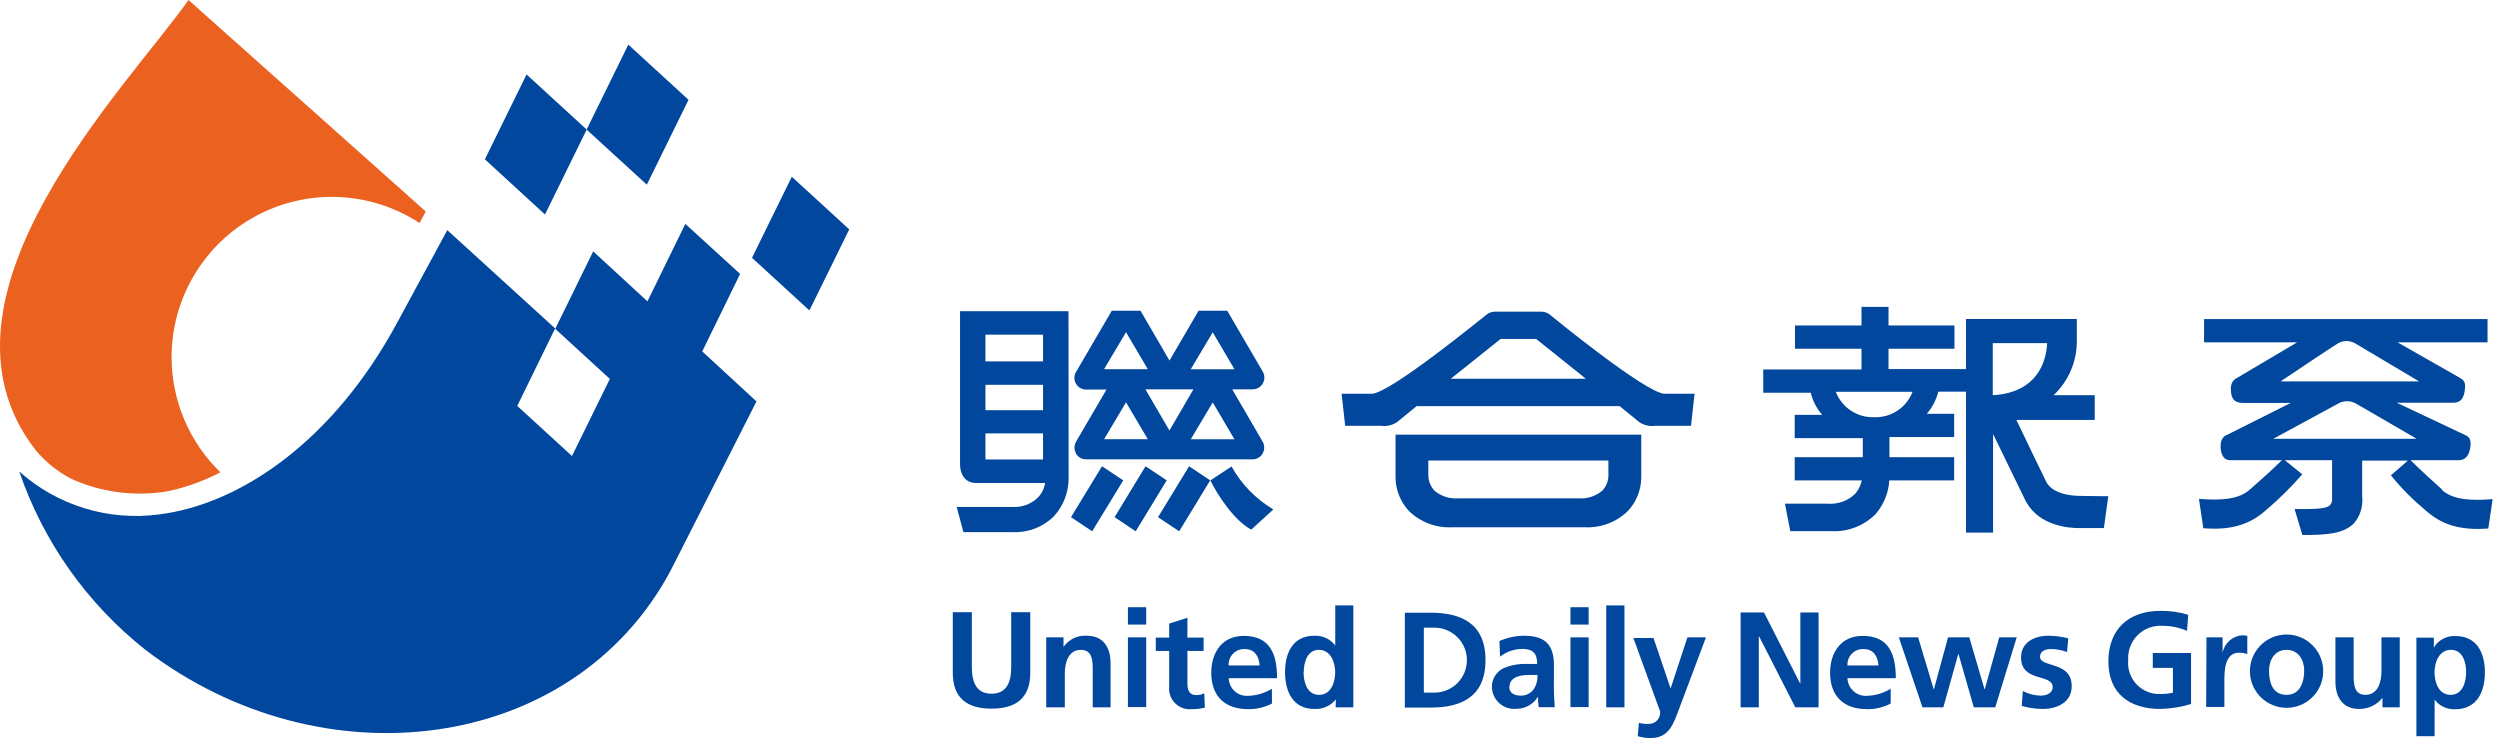 <svg width="105" height="31" viewBox="0 0 105 31" fill="none" xmlns="http://www.w3.org/2000/svg">
<path d="M7.207 14.994C7.207 13.781 7.536 12.591 8.158 11.55C8.779 10.508 9.671 9.654 10.738 9.078C11.805 8.501 13.008 8.224 14.219 8.275C15.431 8.326 16.606 8.703 17.621 9.367L17.882 8.882C17.882 8.882 7.919 0 7.916 0C5.413 3.58 -3.475 12.455 1.475 18.877C1.895 19.391 2.417 19.814 3.008 20.117C4.281 20.689 5.695 20.867 7.07 20.628C7.831 20.462 8.566 20.196 9.257 19.837C8.608 19.209 8.092 18.457 7.74 17.625C7.388 16.794 7.206 15.9 7.207 14.997" fill="#EB6120"/>
<path d="M31.772 16.859L29.494 14.76L31.085 11.505L28.784 9.403L27.193 12.657L24.914 10.558L23.32 13.812L25.614 15.915L24.023 19.153L21.725 17.048L23.316 13.793L18.786 9.666L16.706 13.507C13.998 18.551 10.07 21.181 6.689 21.604C5.636 21.747 4.566 21.659 3.55 21.348C2.535 21.037 1.599 20.509 0.808 19.801C1.818 22.752 3.655 25.35 6.1 27.287C13.523 32.969 24.045 31.644 28.156 23.986L31.772 16.859Z" fill="#00479D"/>
<path d="M35.668 9.634L33.995 13.038L31.584 10.828L33.256 7.424L35.668 9.634Z" fill="#00479D"/>
<path d="M24.641 5.442L22.89 9.009L20.365 6.691L22.116 3.128L24.641 5.442Z" fill="#00479D"/>
<path d="M28.918 4.192L27.167 7.756L24.638 5.442L26.389 1.875L28.918 4.192Z" fill="#00479D"/>
<path d="M69.916 16.537C69.151 16.537 65.145 13.262 65.132 13.246C65.026 13.147 64.886 13.091 64.741 13.09H62.788C62.643 13.09 62.503 13.146 62.398 13.246C62.382 13.246 58.375 16.537 57.614 16.537H56.348L56.497 17.884H58.001C58.234 17.916 58.471 17.863 58.668 17.734L59.498 17.057H68.025L68.855 17.734C69.052 17.863 69.289 17.916 69.522 17.884H71.023L71.172 16.537H69.916ZM60.933 15.908L63.026 14.236H64.517C64.517 14.236 65.493 15.01 66.606 15.908H60.933Z" fill="#00479D"/>
<path d="M58.613 18.255V20.058C58.619 20.582 58.821 21.084 59.179 21.467C59.422 21.701 59.71 21.882 60.026 21.998C60.342 22.115 60.678 22.165 61.015 22.144H66.528C66.865 22.165 67.202 22.116 67.519 21.999C67.835 21.882 68.124 21.701 68.367 21.467C68.725 21.085 68.927 20.582 68.933 20.058V18.255H58.613ZM67.299 20.605C67.16 20.723 66.999 20.813 66.826 20.869C66.652 20.924 66.469 20.945 66.287 20.93H61.259C61.076 20.945 60.893 20.925 60.719 20.869C60.544 20.813 60.383 20.723 60.243 20.605C60.09 20.437 60 20.22 59.989 19.993V19.342H67.553V19.993C67.545 20.221 67.455 20.438 67.299 20.605" fill="#00479D"/>
<path d="M44.878 13.07H40.322V19.488C40.322 19.488 40.286 20.286 41.002 20.286H43.895C43.858 20.536 43.736 20.765 43.55 20.937C43.409 21.062 43.244 21.158 43.065 21.219C42.887 21.28 42.697 21.305 42.509 21.291H40.179L40.465 22.349H42.509C42.828 22.367 43.148 22.318 43.448 22.206C43.748 22.094 44.021 21.921 44.25 21.698C44.654 21.264 44.88 20.694 44.882 20.1L44.878 13.07ZM43.808 15.179H41.389V14.057H43.808V15.179ZM43.808 17.227H41.389V16.162H43.808V17.227ZM41.389 18.203H43.808V19.297H41.389V18.203Z" fill="#00479D"/>
<path d="M48.637 21.721L49.526 22.314L50.828 20.175L49.942 19.583L48.637 21.721Z" fill="#00479D"/>
<path d="M48.113 19.583L46.812 21.721L47.7 22.314L49.002 20.175L48.113 19.583Z" fill="#00479D"/>
<path d="M46.284 19.583L44.982 21.721L45.871 22.314L47.176 20.175L46.284 19.583Z" fill="#00479D"/>
<path d="M45.188 19.046C45.23 19.12 45.292 19.183 45.366 19.226C45.441 19.269 45.525 19.293 45.611 19.293H52.608C52.694 19.294 52.779 19.271 52.853 19.227C52.928 19.184 52.989 19.121 53.031 19.046C53.074 18.97 53.097 18.884 53.097 18.797C53.097 18.71 53.074 18.624 53.031 18.548L51.752 16.351H52.615C52.701 16.352 52.786 16.329 52.86 16.285C52.934 16.242 52.996 16.179 53.038 16.104C53.081 16.029 53.104 15.944 53.104 15.858C53.104 15.772 53.081 15.687 53.038 15.612L51.544 13.051H50.34L49.119 15.144L47.902 13.051H46.695L45.194 15.622C45.15 15.696 45.126 15.78 45.125 15.866C45.124 15.953 45.146 16.037 45.188 16.112C45.23 16.188 45.292 16.25 45.366 16.294C45.44 16.337 45.525 16.36 45.611 16.361H46.473L45.194 18.551C45.151 18.627 45.129 18.713 45.129 18.8C45.129 18.887 45.151 18.973 45.194 19.049M51.847 18.45H50.011L50.935 16.901L51.847 18.45ZM50.935 13.956L51.847 15.508H50.011L50.935 13.956ZM50.125 16.351L49.116 18.082L48.107 16.351H50.125ZM46.372 15.505L47.293 13.952L48.208 15.505H46.372ZM47.293 16.898L48.208 18.447H46.372L47.293 16.898Z" fill="#00479D"/>
<path d="M51.722 19.593L50.834 20.178C51.159 20.829 51.843 21.864 52.552 22.245L53.48 21.396C52.744 20.959 52.137 20.335 51.722 19.586" fill="#00479D"/>
<path d="M102.566 20.559C101.645 19.733 101.329 19.414 101.245 19.329H103.259C103.497 19.329 103.666 19.196 103.734 18.886C103.803 18.577 103.774 18.375 103.555 18.281L100.662 16.914H103.045C103.266 16.914 103.448 16.81 103.507 16.478C103.582 16.058 103.507 15.977 103.276 15.847L100.698 14.379H104.477V13.402H92.571V14.379H96.477L93.945 15.879C93.746 15.973 93.652 16.179 93.714 16.546C93.775 16.914 94.062 16.924 94.277 16.924H96.207L93.483 18.291C93.264 18.385 93.235 18.733 93.287 18.958C93.339 19.183 93.444 19.329 93.681 19.329H95.842C95.715 19.453 95.39 19.775 94.488 20.566C94.029 20.976 93.278 21.028 92.356 20.953L92.539 22.186C93.749 22.281 94.517 22.014 95.185 21.415C95.725 20.956 96.23 20.457 96.695 19.921L95.963 19.329H97.948C97.948 19.98 97.948 20.907 97.948 20.93C97.955 20.982 97.951 21.034 97.936 21.083C97.921 21.133 97.895 21.178 97.86 21.217C97.684 21.405 96.981 21.379 96.373 21.379L96.698 22.47C97.723 22.47 98.4 22.427 98.859 21.988C98.994 21.831 99.095 21.648 99.155 21.45C99.216 21.253 99.234 21.044 99.211 20.839C99.211 20.787 99.211 19.947 99.211 19.345H101.131L100.418 19.964C100.85 20.498 101.334 20.987 101.863 21.425C102.53 22.024 103.302 22.291 104.509 22.196L104.691 20.963C103.77 21.038 103.015 20.992 102.56 20.576M95.784 16.019C95.784 16.019 97.857 14.626 98.202 14.415C98.309 14.356 98.43 14.325 98.553 14.325C98.676 14.325 98.797 14.356 98.905 14.415L101.603 16.019H95.784ZM95.474 18.431L98.205 16.95C98.318 16.885 98.447 16.851 98.578 16.851C98.708 16.851 98.837 16.885 98.95 16.95L101.505 18.431H95.474Z" fill="#00479D"/>
<path d="M87.439 20.829C86.264 20.829 86.016 20.351 85.961 20.273C85.87 20.104 85.112 18.519 84.688 17.637H87.979V16.598H86.251C86.565 16.302 86.814 15.944 86.982 15.546C87.15 15.148 87.233 14.72 87.227 14.288V13.399H82.573V15.502H79.318V14.646H82.088V13.669H79.318V12.888H78.183V13.669H75.39V14.646H78.183V15.518H74.056V16.494H76.051C76.135 16.838 76.3 17.157 76.532 17.425H75.377V18.401H78.238V19.202H75.377V20.178H78.195C78.151 20.39 78.052 20.586 77.909 20.748C77.755 20.894 77.572 21.006 77.372 21.076C77.171 21.146 76.959 21.173 76.747 21.155H74.967L75.192 22.307H76.894C77.243 22.329 77.592 22.275 77.918 22.15C78.244 22.025 78.54 21.831 78.785 21.581C79.12 21.187 79.319 20.695 79.351 20.178H82.075V19.202H79.357V18.356H82.075V17.38H80.926C81.157 17.111 81.322 16.792 81.408 16.449H82.573V22.369H83.709V18.226L85.095 21.077L85.112 21.099C85.662 22.076 86.862 22.18 87.325 22.18H88.363L88.548 20.842L87.439 20.829ZM78.729 17.523C78.38 17.538 78.036 17.443 77.744 17.251C77.452 17.06 77.227 16.781 77.102 16.455H80.327C80.204 16.779 79.982 17.056 79.693 17.248C79.404 17.439 79.063 17.535 78.716 17.523M85.981 14.411C85.938 15.254 85.525 16.439 83.813 16.592H83.696V14.411H85.981Z" fill="#00479D"/>
<path d="M40.017 25.711H40.817V28.012C40.817 28.692 41.032 29.135 41.644 29.135C42.256 29.135 42.471 28.692 42.471 28.012V25.711H43.271V28.256C43.271 29.324 42.666 29.763 41.644 29.763C40.622 29.763 40.017 29.324 40.017 28.256V25.711Z" fill="#00479D"/>
<path d="M43.941 26.769H44.667V27.169C44.776 27.014 44.923 26.889 45.094 26.806C45.265 26.724 45.454 26.688 45.644 26.701C46.343 26.701 46.643 27.192 46.643 27.853V29.708H45.894V28.136C45.894 27.781 45.894 27.293 45.396 27.293C44.843 27.293 44.722 27.892 44.722 28.269V29.708H43.941V26.769Z" fill="#00479D"/>
<path d="M47.372 26.769H48.14V29.698H47.372V26.769ZM47.372 25.503H48.14V26.232H47.372V25.503Z" fill="#00479D"/>
<path d="M49.106 27.339H48.543V26.779H49.106V26.19L49.871 25.946V26.779H50.551V27.339H49.871V28.706C49.871 28.959 49.939 29.194 50.232 29.194C50.353 29.198 50.473 29.171 50.58 29.116L50.603 29.718C50.419 29.767 50.228 29.79 50.037 29.786C49.91 29.796 49.782 29.779 49.663 29.734C49.544 29.689 49.436 29.619 49.347 29.528C49.259 29.437 49.191 29.327 49.149 29.207C49.107 29.087 49.093 28.959 49.106 28.832V27.339Z" fill="#00479D"/>
<path d="M51.603 27.95C51.597 27.86 51.611 27.768 51.642 27.683C51.674 27.598 51.724 27.52 51.788 27.455C51.852 27.39 51.928 27.339 52.013 27.305C52.098 27.272 52.188 27.257 52.279 27.26C52.709 27.26 52.882 27.586 52.904 27.95H51.603ZM53.419 28.927C53.124 29.109 52.788 29.211 52.442 29.223C52.338 29.233 52.233 29.222 52.133 29.19C52.033 29.158 51.941 29.105 51.863 29.036C51.785 28.966 51.721 28.882 51.677 28.787C51.633 28.692 51.608 28.589 51.606 28.484H53.637C53.637 27.453 53.331 26.707 52.237 26.707C51.326 26.707 50.873 27.41 50.873 28.256C50.873 29.233 51.44 29.783 52.41 29.783C52.762 29.793 53.11 29.712 53.422 29.548L53.419 28.927Z" fill="#00479D"/>
<path d="M54.757 28.23C54.757 27.837 54.897 27.293 55.391 27.293C55.886 27.293 56.078 27.817 56.078 28.23C56.078 28.644 55.912 29.184 55.401 29.184C54.89 29.184 54.75 28.634 54.75 28.23M56.097 29.708H56.84V25.428H56.081V27.111C55.979 26.976 55.846 26.869 55.692 26.797C55.539 26.726 55.371 26.693 55.202 26.701C54.301 26.701 53.972 27.42 53.972 28.23C53.972 29.041 54.298 29.776 55.202 29.776C55.374 29.786 55.546 29.755 55.703 29.685C55.86 29.615 55.999 29.509 56.107 29.376V29.376L56.097 29.708Z" fill="#00479D"/>
<path d="M59.801 26.362H60.247C60.608 26.362 60.955 26.506 61.211 26.762C61.467 27.017 61.61 27.364 61.61 27.726C61.61 28.087 61.467 28.434 61.211 28.69C60.955 28.946 60.608 29.09 60.247 29.09H59.801V26.362ZM59.003 29.718H60.094C61.314 29.718 62.391 29.308 62.391 27.726C62.391 26.144 61.314 25.734 60.094 25.734H59.003V29.718Z" fill="#00479D"/>
<path d="M63.397 28.858C63.397 28.406 63.904 28.347 64.246 28.347H64.572C64.586 28.561 64.53 28.774 64.412 28.953C64.35 29.037 64.269 29.104 64.176 29.15C64.082 29.196 63.979 29.219 63.875 29.216C63.602 29.216 63.39 29.106 63.39 28.858M63.003 27.579C63.263 27.377 63.581 27.263 63.911 27.254C64.36 27.254 64.562 27.413 64.562 27.885H64.139C63.805 27.873 63.472 27.932 63.163 28.058C63.004 28.13 62.872 28.249 62.782 28.398C62.693 28.548 62.651 28.721 62.661 28.894C62.669 29.02 62.702 29.142 62.758 29.255C62.814 29.368 62.892 29.468 62.988 29.549C63.084 29.631 63.195 29.693 63.315 29.731C63.435 29.768 63.561 29.782 63.687 29.77C63.869 29.771 64.049 29.726 64.208 29.637C64.367 29.547 64.5 29.418 64.594 29.262V29.262C64.594 29.409 64.605 29.556 64.627 29.701H65.301C65.281 29.474 65.271 29.265 65.265 29.05C65.258 28.836 65.265 28.611 65.265 28.315V27.941C65.265 27.072 64.894 26.701 63.999 26.701C63.647 26.705 63.299 26.781 62.977 26.922L63.003 27.579Z" fill="#00479D"/>
<path d="M65.959 26.769H66.723V29.698H65.959V26.769ZM65.959 25.503H66.723V26.232H65.959V25.503Z" fill="#00479D"/>
<path d="M68.227 25.428H67.462V29.708H68.227V25.428Z" fill="#00479D"/>
<path d="M70.166 28.917L70.872 26.769H71.65L70.55 29.698C70.303 30.349 70.127 31 69.326 31C69.143 30.999 68.961 30.972 68.786 30.919L68.835 30.356C68.962 30.395 69.096 30.412 69.229 30.404C69.297 30.408 69.365 30.397 69.429 30.372C69.493 30.346 69.55 30.308 69.597 30.258C69.644 30.209 69.68 30.15 69.703 30.085C69.725 30.02 69.733 29.952 69.727 29.884L68.601 26.795H69.447L70.166 28.917Z" fill="#00479D"/>
<path d="M73.106 25.724H74.088L75.605 28.706H75.615V25.724H76.38V29.708H75.403L73.883 26.73H73.87V29.708H73.106V25.724Z" fill="#00479D"/>
<path d="M77.593 27.95C77.588 27.859 77.601 27.768 77.633 27.682C77.665 27.597 77.715 27.519 77.779 27.454C77.844 27.389 77.921 27.338 78.006 27.304C78.091 27.271 78.182 27.256 78.273 27.26C78.7 27.26 78.872 27.586 78.895 27.95H77.593ZM79.409 28.927C79.115 29.109 78.779 29.211 78.433 29.223C78.329 29.233 78.224 29.221 78.124 29.189C78.024 29.157 77.932 29.104 77.854 29.035C77.775 28.966 77.711 28.881 77.666 28.786C77.622 28.692 77.597 28.589 77.593 28.484H79.624C79.624 27.453 79.318 26.707 78.228 26.707C77.317 26.707 76.864 27.41 76.864 28.256C76.864 29.233 77.431 29.783 78.4 29.783C78.751 29.793 79.099 29.712 79.409 29.548V28.927Z" fill="#00479D"/>
<path d="M79.751 26.769H80.562L81.213 28.943H81.226L81.818 26.769H82.71L83.348 28.943H83.361L83.969 26.769H84.702L83.8 29.708H82.899L82.257 27.465H82.248L81.62 29.708H80.744L79.751 26.769Z" fill="#00479D"/>
<path d="M86.817 27.387C86.598 27.302 86.365 27.259 86.13 27.26C85.925 27.26 85.681 27.332 85.681 27.586C85.681 28.051 87.012 27.755 87.012 28.819C87.012 29.503 86.4 29.776 85.779 29.776C85.486 29.772 85.195 29.729 84.913 29.649L84.959 29.021C85.19 29.146 85.448 29.213 85.71 29.216C85.903 29.216 86.212 29.145 86.212 28.858C86.212 28.279 84.884 28.673 84.884 27.612C84.884 26.98 85.437 26.701 86.036 26.701C86.316 26.704 86.594 26.74 86.866 26.808L86.817 27.387Z" fill="#00479D"/>
<path d="M91.855 26.496C91.53 26.356 91.18 26.284 90.827 26.284C90.634 26.271 90.441 26.299 90.26 26.367C90.079 26.435 89.915 26.541 89.778 26.677C89.642 26.814 89.536 26.978 89.468 27.159C89.4 27.34 89.372 27.533 89.385 27.726C89.368 27.911 89.39 28.098 89.451 28.274C89.512 28.45 89.61 28.61 89.738 28.745C89.867 28.88 90.022 28.986 90.195 29.055C90.367 29.125 90.553 29.156 90.739 29.148C90.915 29.15 91.091 29.131 91.263 29.093V28.051H90.417V27.426H92.024V29.568C91.607 29.694 91.175 29.765 90.739 29.776C89.437 29.776 88.552 29.125 88.552 27.784C88.552 26.444 89.385 25.656 90.739 25.656C91.135 25.651 91.528 25.707 91.907 25.822L91.855 26.496Z" fill="#00479D"/>
<path d="M92.672 26.769H93.349V27.42C93.384 27.226 93.482 27.049 93.627 26.916C93.772 26.783 93.957 26.702 94.153 26.684C94.232 26.681 94.311 26.688 94.387 26.707V27.475C94.279 27.431 94.163 27.41 94.046 27.413C93.424 27.413 93.424 28.191 93.424 28.614V29.692H92.659L92.672 26.769Z" fill="#00479D"/>
<path d="M95.299 28.165C95.299 27.726 95.536 27.293 96.034 27.293C96.532 27.293 96.776 27.716 96.776 28.165C96.776 28.614 96.624 29.184 96.034 29.184C95.445 29.184 95.299 28.653 95.299 28.165ZM94.498 28.26C94.516 28.655 94.686 29.029 94.973 29.302C95.259 29.576 95.64 29.728 96.036 29.728C96.432 29.728 96.813 29.576 97.099 29.302C97.386 29.029 97.556 28.655 97.574 28.26C97.583 28.052 97.551 27.844 97.478 27.649C97.405 27.454 97.293 27.276 97.149 27.126C97.005 26.975 96.833 26.855 96.641 26.773C96.45 26.692 96.244 26.649 96.036 26.649C95.828 26.649 95.622 26.692 95.431 26.773C95.239 26.855 95.067 26.975 94.923 27.126C94.779 27.276 94.667 27.454 94.594 27.649C94.521 27.844 94.489 28.052 94.498 28.26" fill="#00479D"/>
<path d="M100.789 29.708H100.063V29.308C99.947 29.455 99.799 29.574 99.63 29.655C99.46 29.737 99.275 29.778 99.087 29.776C98.391 29.776 98.088 29.285 98.088 28.624V26.769H98.853V28.338C98.853 28.696 98.853 29.184 99.347 29.184C99.904 29.184 100.021 28.582 100.021 28.208V26.769H100.789V29.708Z" fill="#00479D"/>
<path d="M102.944 27.293C103.442 27.293 103.578 27.837 103.578 28.23C103.578 28.624 103.438 29.184 102.927 29.184C102.416 29.184 102.25 28.647 102.25 28.23C102.25 27.814 102.446 27.293 102.934 27.293M101.489 30.919H102.254V29.386C102.354 29.518 102.484 29.624 102.635 29.694C102.785 29.765 102.95 29.797 103.116 29.789C104.037 29.789 104.366 29.047 104.366 28.243C104.366 27.439 104.04 26.714 103.132 26.714C102.951 26.703 102.77 26.743 102.609 26.829C102.448 26.914 102.314 27.042 102.221 27.199V27.199V26.782H101.489V30.919Z" fill="#00479D"/>
</svg>
